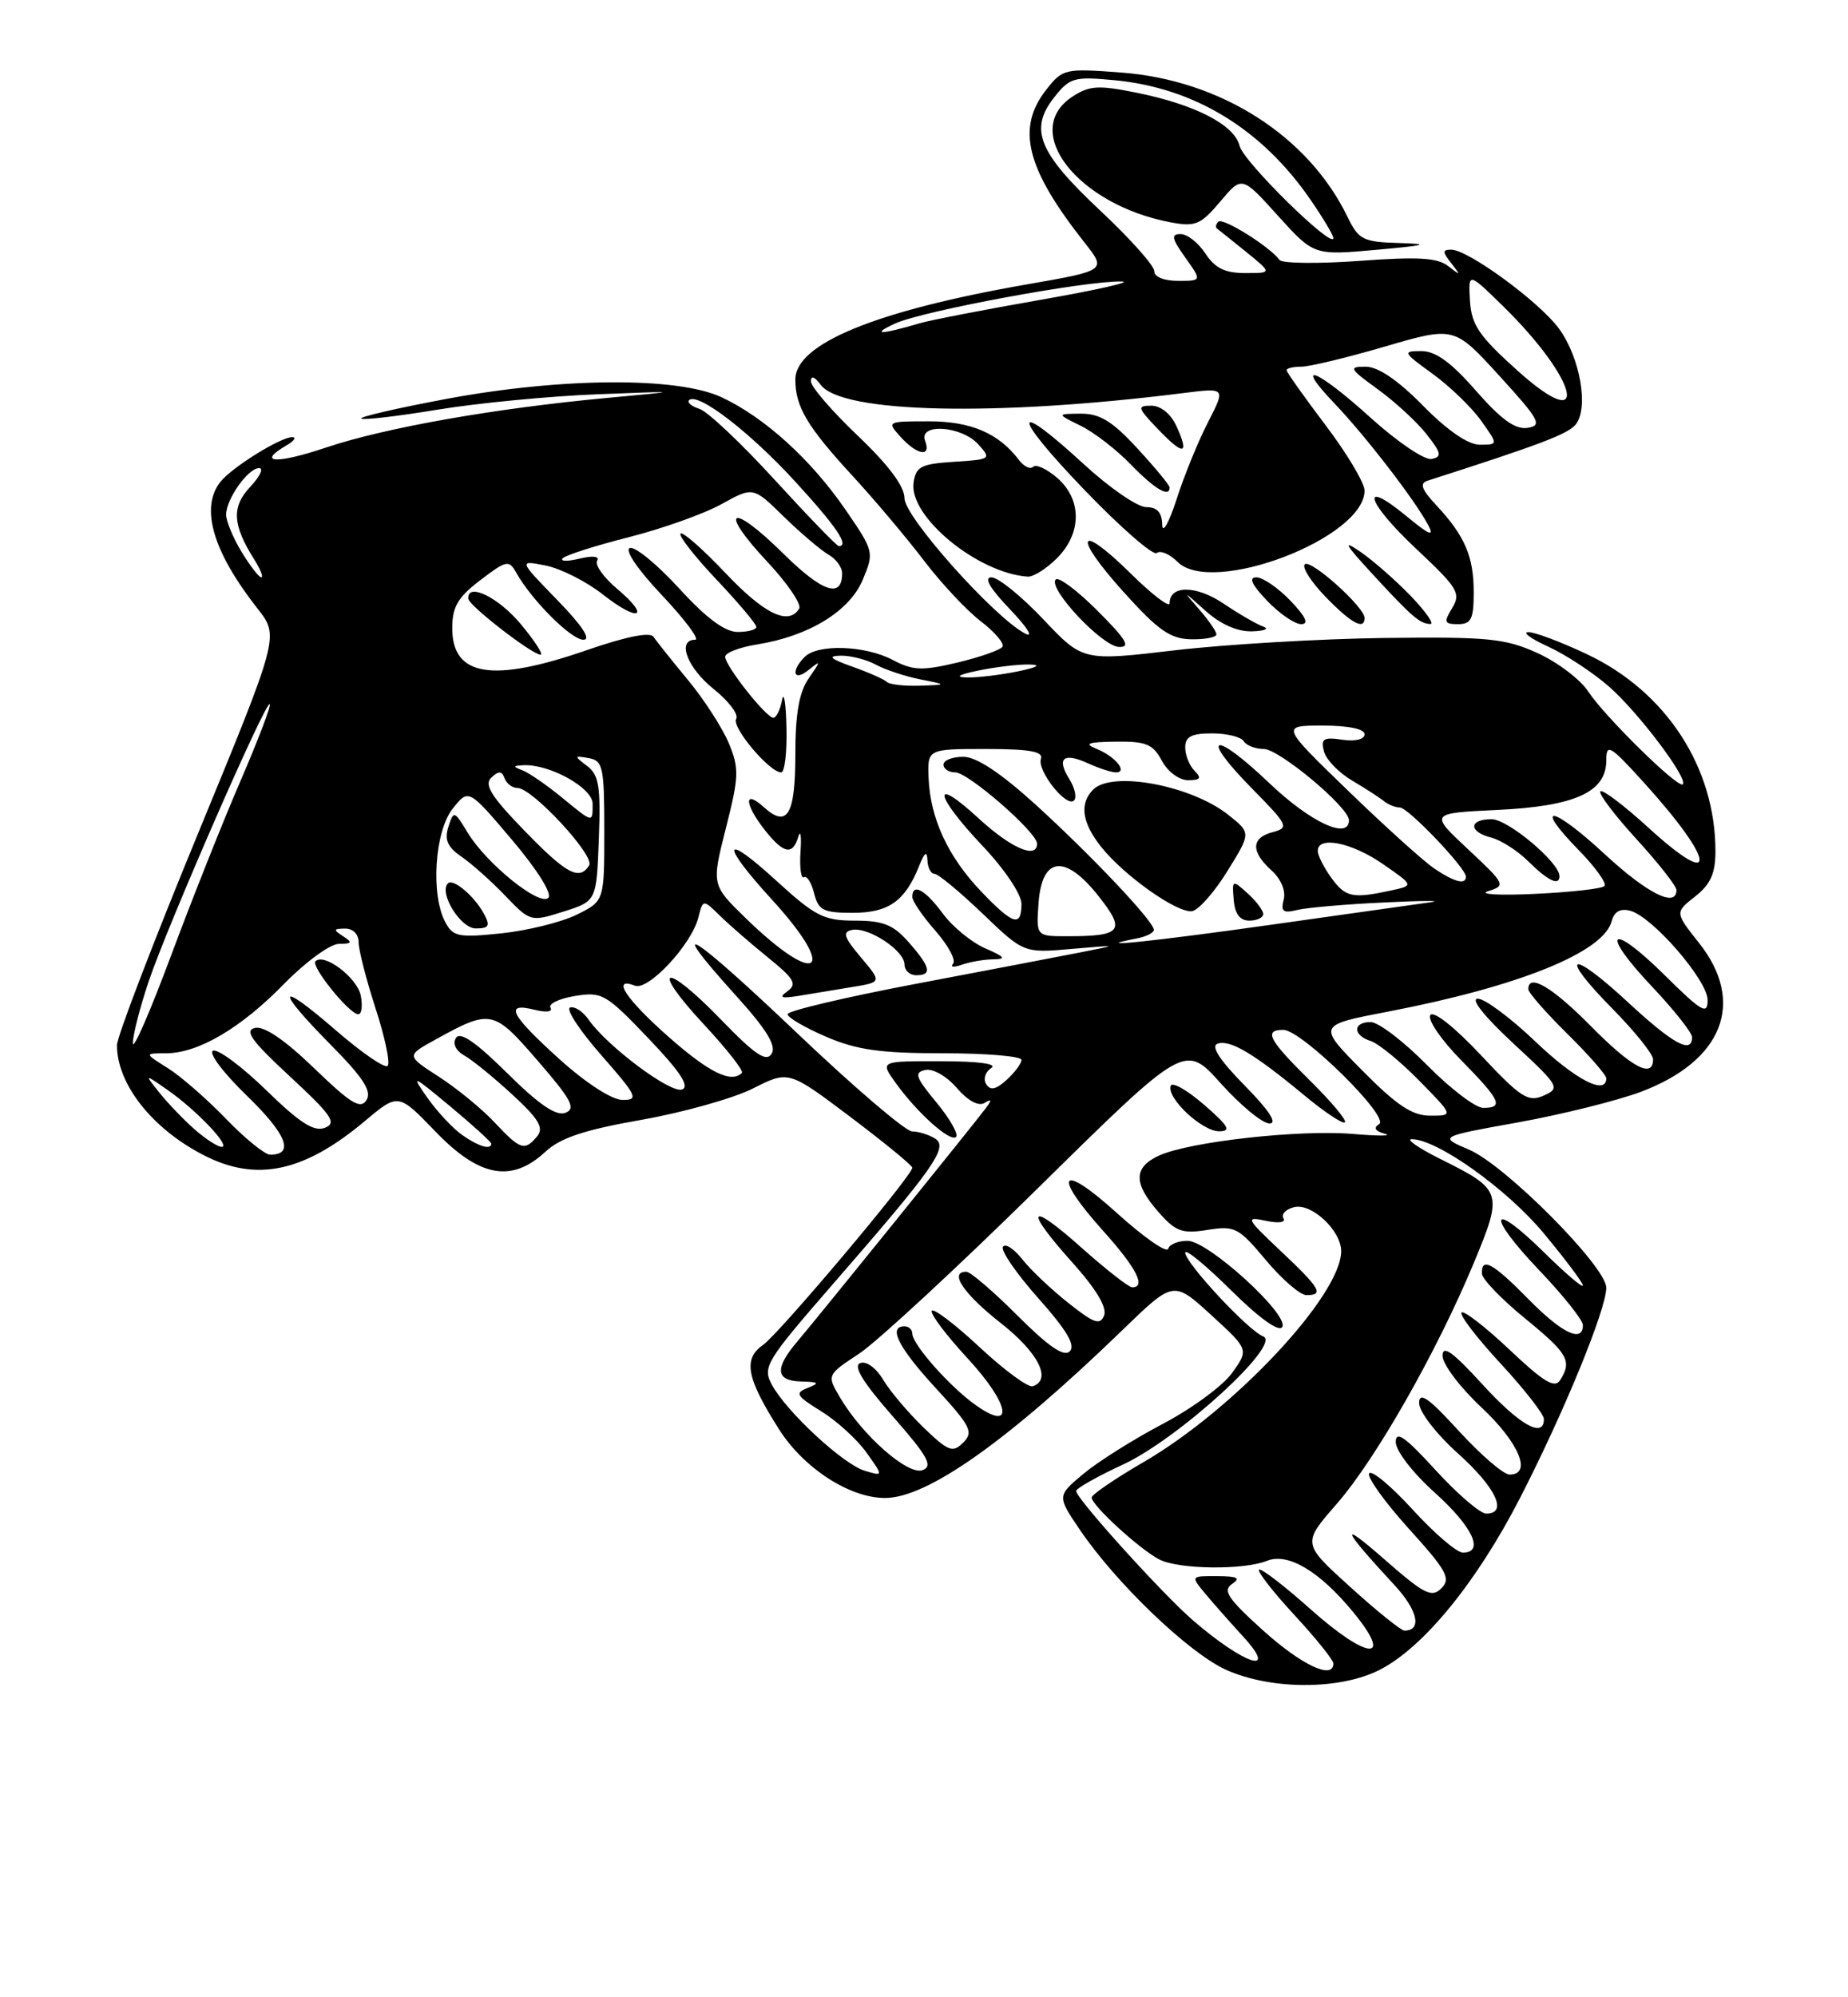<?xml version="1.0" encoding="UTF-8" standalone="no"?>
<!DOCTYPE svg PUBLIC "-//W3C//DTD SVG 1.1//EN" "http://www.w3.org/Graphics/SVG/1.1/DTD/svg11.dtd" >
<svg xmlns="http://www.w3.org/2000/svg" xmlns:xlink="http://www.w3.org/1999/xlink" version="1.1" viewBox="0 0 237 256">
 <g >
 <path fill="currentColor"
d=" M 176.93 214.03 C 182.55 211.17 189.37 202.82 194.94 192.00 C 200.56 181.07 206.00 167.82 206.00 165.05 C 206.00 162.36 193.07 149.35 188.41 147.36 C 184.50 145.69 184.50 145.69 194.68 143.86 C 200.28 142.85 207.35 141.09 210.39 139.96 C 220.96 136.00 223.92 128.47 217.90 120.87 C 214.79 116.95 214.79 116.95 217.40 114.90 C 219.37 113.35 220.00 111.95 220.00 109.11 C 220.00 98.36 213.68 88.66 203.56 83.87 C 200.23 82.29 196.82 81.01 196.00 81.02 C 195.18 81.03 196.33 81.87 198.57 82.89 C 200.80 83.91 204.32 86.22 206.37 88.02 C 210.13 91.32 216.53 99.80 215.81 100.53 C 215.23 101.11 205.77 91.82 203.66 88.60 C 202.65 87.07 199.73 84.86 197.17 83.70 C 193.01 81.82 190.87 81.61 177.50 81.77 C 169.25 81.88 157.18 82.59 150.68 83.35 C 138.87 84.74 138.87 84.74 133.79 79.37 C 131.00 76.42 128.01 74.00 127.15 74.00 C 126.13 74.00 126.95 75.41 129.55 78.12 C 131.72 80.39 132.60 81.78 131.50 81.22 C 127.55 79.19 116.00 66.26 116.00 63.87 C 116.00 62.34 113.97 59.62 110.00 55.84 C 106.70 52.70 104.00 49.57 104.00 48.88 C 104.00 48.10 104.48 48.28 105.25 49.32 C 107.92 52.97 127.72 53.41 151.85 50.37 C 157.19 49.70 157.19 49.70 154.93 54.10 C 153.68 56.52 151.86 60.98 150.89 64.00 C 149.91 67.03 149.08 68.49 149.05 67.25 C 149.02 65.68 148.39 65.00 146.99 65.00 C 145.89 65.00 142.29 62.53 139.00 59.50 C 129.66 50.92 129.70 53.04 139.06 62.78 C 143.70 67.60 147.88 71.25 148.35 70.88 C 148.82 70.50 150.02 71.02 151.02 72.02 C 155.43 76.43 175.00 68.97 175.00 62.88 C 175.00 61.90 172.75 58.13 170.00 54.50 C 167.25 50.87 165.00 47.69 165.00 47.45 C 165.00 47.20 165.85 47.00 166.89 47.00 C 167.93 47.00 172.76 45.84 177.64 44.41 C 186.50 41.83 186.50 41.83 192.28 48.16 C 197.45 53.83 197.84 54.54 195.90 54.84 C 194.33 55.08 192.53 53.78 189.29 50.09 C 186.11 46.44 184.12 45.00 182.27 45.00 C 179.84 45.00 179.92 45.16 183.72 47.91 C 185.93 49.51 188.73 52.21 189.94 53.91 C 192.14 57.00 192.14 57.00 189.78 57.00 C 188.28 57.00 185.64 55.19 182.50 52.00 C 179.26 48.71 176.74 47.00 175.14 47.00 C 172.91 47.00 173.05 47.25 176.69 49.89 C 178.89 51.48 181.70 54.07 182.94 55.64 C 184.86 58.08 184.96 58.55 183.59 58.83 C 182.70 59.00 179.21 56.64 175.82 53.58 C 168.86 47.28 165.73 46.04 171.18 51.75 C 175.13 55.89 181.42 64.04 183.15 67.28 C 184.00 68.86 183.33 68.60 180.39 66.17 C 174.25 61.11 175.24 64.38 181.68 70.40 C 186.96 75.35 187.38 76.04 186.24 77.93 C 185.13 79.75 185.22 80.00 186.99 80.00 C 188.67 80.00 189.00 79.34 189.00 75.93 C 189.00 71.33 187.87 68.70 184.22 64.78 C 182.30 62.72 182.02 61.95 183.09 61.61 C 197.47 57.00 201.04 55.65 202.06 54.43 C 203.79 52.35 202.65 45.80 199.91 42.09 C 197.37 38.65 188.27 32.00 186.12 32.00 C 184.97 32.00 184.97 32.28 186.13 33.75 C 187.37 35.34 187.34 35.37 185.73 34.11 C 184.35 33.03 181.87 32.88 174.34 33.44 C 169.04 33.82 164.43 33.77 164.10 33.32 C 162.86 31.62 156.82 27.85 156.25 28.41 C 155.93 28.74 155.85 29.14 156.08 29.30 C 156.31 29.47 158.00 30.82 159.83 32.30 C 163.15 35.00 163.15 35.00 159.69 35.00 C 157.10 35.00 155.82 34.37 154.59 32.50 C 153.69 31.12 152.26 30.00 151.41 30.00 C 150.15 30.00 150.26 30.55 152.00 33.00 C 154.14 36.00 154.14 36.00 151.07 36.00 C 149.27 36.00 148.01 35.48 148.03 34.75 C 148.04 34.06 144.93 30.58 141.11 27.00 C 133.17 19.56 131.96 16.59 135.18 12.50 C 137.19 9.95 137.73 9.79 142.92 10.28 C 153.16 11.25 161.82 16.52 168.06 25.59 C 169.68 27.94 171.00 30.15 171.00 30.51 C 171.00 32.05 159.45 20.72 158.98 18.71 C 158.33 16.00 153.26 13.39 145.70 11.87 C 140.85 10.89 139.70 10.97 137.53 12.39 C 130.81 16.79 138.23 26.26 150.14 28.50 C 153.31 29.09 153.98 28.81 156.48 25.85 C 159.27 22.53 159.27 22.53 163.88 27.64 C 168.50 32.74 168.50 32.74 176.50 32.02 C 182.99 31.44 183.54 31.27 179.44 31.15 C 174.77 31.01 174.24 30.74 172.79 27.75 C 167.76 17.41 156.54 10.26 143.82 9.30 C 136.56 8.75 136.29 8.81 134.18 11.50 C 130.30 16.43 131.59 21.59 139.08 31.08 C 141.91 34.67 141.91 34.67 131.70 36.45 C 112.27 39.84 102.00 44.06 102.00 48.65 C 102.00 52.13 103.51 54.68 109.39 61.05 C 112.20 64.11 116.30 68.97 118.50 71.86 C 120.70 74.75 123.97 78.24 125.77 79.62 C 127.57 81.00 128.83 82.47 128.57 82.89 C 128.31 83.31 125.71 84.22 122.80 84.92 C 118.24 86.00 117.08 85.95 114.50 84.59 C 110.94 82.72 104.89 82.51 103.20 84.20 C 101.36 86.04 101.78 87.43 103.70 85.87 C 105.31 84.58 105.31 84.64 103.70 86.97 C 102.48 88.74 102.00 91.50 102.00 96.66 C 102.00 104.48 100.97 106.19 97.94 103.44 C 95.37 101.12 95.46 103.04 98.07 106.37 C 100.49 109.44 101.65 109.68 102.38 107.25 C 102.67 106.29 102.80 107.16 102.66 109.18 C 102.53 111.20 102.73 112.67 103.10 112.44 C 103.48 112.20 104.07 113.14 104.41 114.51 C 104.96 116.68 105.59 117.00 109.36 117.00 C 113.96 117.00 116.08 115.50 117.88 110.98 C 118.58 109.23 118.89 109.02 118.94 110.25 C 118.97 111.21 119.38 112.00 119.84 112.00 C 120.31 112.00 123.07 114.29 125.99 117.08 C 131.29 122.16 131.29 122.16 137.39 121.63 C 143.50 121.10 143.50 121.10 138.50 122.08 C 135.75 122.62 126.19 124.45 117.25 126.14 C 108.31 127.84 101.00 129.57 101.00 129.99 C 101.00 130.41 103.22 131.71 105.94 132.88 C 109.88 134.57 112.89 135.00 120.94 135.00 C 126.47 135.00 131.00 135.38 131.00 135.85 C 131.00 136.31 130.14 137.46 129.10 138.41 C 127.72 139.66 127.00 139.81 126.47 138.95 C 126.07 138.31 126.36 137.38 127.12 136.90 C 127.98 136.36 125.53 136.02 120.68 136.02 C 112.86 136.00 112.86 136.00 114.83 138.75 C 117.62 142.64 121.88 146.45 122.61 145.72 C 122.95 145.38 121.82 143.39 120.09 141.30 C 117.41 138.06 117.20 137.45 118.68 137.14 C 119.65 136.93 121.42 137.95 122.71 139.45 C 124.11 141.08 125.49 141.83 126.25 141.37 C 127.19 140.80 127.23 140.97 126.41 142.06 C 124.68 144.36 104.72 169.05 102.29 171.90 C 99.30 175.40 99.45 176.99 102.75 177.07 C 105.03 177.13 105.17 177.27 103.59 177.89 C 101.90 178.55 102.10 178.90 105.32 180.89 C 107.33 182.13 109.94 184.51 111.13 186.19 C 113.30 189.23 113.30 189.23 110.90 188.51 C 108.11 187.67 100.82 180.91 98.97 177.45 C 97.78 175.22 98.25 174.44 106.65 164.78 C 119.81 149.67 121.67 147.04 119.93 145.94 C 119.14 145.44 117.82 145.02 116.98 145.02 C 116.14 145.01 109.50 139.34 102.23 132.42 C 88.53 119.39 84.99 117.23 94.42 127.65 C 98.32 131.96 99.59 134.04 98.96 135.06 C 98.28 136.17 96.84 135.21 92.46 130.68 C 85.20 123.18 83.22 123.72 90.26 131.29 C 93.21 134.46 95.41 137.26 95.14 137.52 C 93.79 138.88 90.94 137.48 85.75 132.90 C 80.26 128.06 78.35 125.15 81.44 126.34 C 83.16 127.00 88.70 121.05 89.56 117.60 C 90.16 115.25 90.16 115.25 92.33 117.37 C 93.52 118.54 96.30 120.95 98.50 122.73 C 101.85 125.44 102.26 126.13 101.00 127.04 C 99.83 127.88 100.17 128.01 102.50 127.63 C 104.15 127.36 107.21 126.86 109.29 126.51 C 113.09 125.89 113.09 125.89 110.40 122.70 C 108.21 120.10 108.00 119.44 109.29 119.19 C 111.37 118.78 116.00 121.84 116.00 123.62 C 116.00 124.38 116.67 125.00 117.50 125.00 C 119.58 125.00 119.34 123.95 116.52 120.75 C 114.56 118.52 113.25 118.00 109.63 118.00 C 105.65 118.00 104.55 117.44 99.58 112.90 C 92.65 106.56 92.30 107.98 99.00 115.31 C 107.59 124.71 104.85 126.64 95.63 117.68 C 91.25 113.42 91.25 113.42 93.10 106.12 C 94.78 99.50 94.81 98.49 93.46 95.24 C 92.63 93.27 90.28 89.63 88.23 87.16 C 86.18 84.68 84.19 82.20 83.82 81.63 C 83.38 80.97 80.36 81.57 75.32 83.31 C 63.12 87.54 58.00 86.71 58.00 80.52 C 58.00 77.77 58.71 76.56 61.60 74.36 C 64.92 71.82 65.28 71.75 66.18 73.36 C 68.17 76.92 73.25 82.00 74.82 82.00 C 75.86 82.00 74.67 80.20 71.46 76.90 C 66.50 71.80 66.50 71.80 70.00 72.49 C 71.92 72.88 75.22 74.54 77.32 76.20 C 81.94 79.83 83.54 79.17 79.12 75.45 C 77.40 74.00 76.26 72.39 76.58 71.87 C 76.93 71.30 76.04 71.19 74.33 71.60 C 72.78 71.98 71.80 71.96 72.16 71.56 C 72.53 71.16 76.35 69.94 80.66 68.85 C 84.97 67.75 90.32 65.85 92.54 64.61 C 96.59 62.37 96.59 62.37 100.54 66.24 C 102.72 68.36 105.29 70.54 106.25 71.09 C 107.21 71.63 108.00 72.70 108.00 73.48 C 108.00 76.76 105.47 75.91 100.43 70.93 C 93.70 64.29 92.02 65.18 98.40 72.00 C 100.99 74.76 102.83 77.47 102.49 78.01 C 101.13 80.22 98.02 78.71 93.03 73.44 C 90.14 70.39 87.55 68.11 87.28 68.39 C 87.00 68.66 89.08 71.32 91.89 74.29 C 94.70 77.26 97.00 79.99 97.00 80.35 C 97.00 80.71 95.92 81.00 94.60 81.00 C 92.96 81.00 90.58 79.23 87.10 75.42 C 84.29 72.35 81.45 70.02 80.78 70.24 C 80.06 70.48 81.78 73.00 84.92 76.32 C 87.87 79.45 89.77 82.00 89.15 82.00 C 86.77 82.00 88.13 85.60 91.52 88.31 C 93.46 89.86 94.76 91.58 94.41 92.14 C 93.78 93.17 98.68 99.00 100.19 99.00 C 100.63 99.00 100.94 96.41 100.86 93.25 C 100.79 90.09 100.53 88.51 100.29 89.75 C 100.06 90.99 99.55 92.00 99.18 92.00 C 98.26 92.00 93.00 85.34 93.00 84.18 C 93.00 83.67 94.84 82.96 97.09 82.60 C 103.74 81.54 108.96 78.34 110.65 74.30 C 112.12 70.78 112.08 70.64 108.41 65.30 C 103.97 58.85 98.01 53.46 92.50 50.90 C 86.87 48.29 72.02 48.38 57.30 51.12 C 51.04 52.29 46.09 53.43 46.32 53.65 C 46.54 53.87 50.95 53.36 56.11 52.51 C 61.27 51.66 70.45 50.78 76.50 50.54 C 87.50 50.11 87.50 50.11 78.00 50.99 C 63.56 52.32 49.46 54.80 41.85 57.35 C 35.42 59.51 32.82 59.37 36.75 57.08 C 37.71 56.52 38.05 56.05 37.50 56.03 C 36.02 55.99 29.69 59.93 28.25 61.78 C 25.65 65.11 27.30 70.72 33.04 78.02 C 35.81 81.55 35.81 81.55 25.41 106.80 C 19.68 120.69 15.00 132.91 15.00 133.96 C 15.00 138.97 19.54 144.71 26.20 148.10 C 32.91 151.53 39.01 150.22 46.79 143.69 C 51.08 140.09 51.08 140.09 55.86 145.05 C 61.49 150.89 65.62 151.64 69.95 147.62 C 71.87 145.84 74.93 144.82 82.27 143.53 C 87.64 142.58 94.09 140.77 96.59 139.50 C 101.14 137.20 101.14 137.20 109.07 143.17 C 113.43 146.46 117.00 149.38 117.00 149.67 C 117.00 150.68 99.93 170.94 97.85 172.39 C 95.27 174.20 95.73 176.62 99.91 183.20 C 103.08 188.19 108.96 192.00 113.50 192.00 C 118.93 192.00 129.28 184.68 144.00 170.43 C 150.50 164.14 150.50 164.14 155.33 168.55 C 160.16 172.97 160.16 172.97 158.03 175.95 C 156.86 177.60 152.86 180.54 149.13 182.50 C 145.40 184.46 140.82 187.34 138.95 188.90 C 135.55 191.74 135.55 191.74 138.52 196.12 C 143.17 202.96 152.46 211.85 157.19 214.00 C 162.96 216.62 171.84 216.63 176.93 214.03 Z  M 127.33 122.96 C 129.10 122.93 128.92 122.67 126.35 121.55 C 124.61 120.79 122.16 118.79 120.91 117.09 C 118.63 114.01 117.00 113.13 117.00 114.97 C 117.00 115.50 118.34 117.46 119.98 119.32 C 121.61 121.19 122.63 123.07 122.23 123.52 C 121.83 123.96 122.32 124.02 123.33 123.66 C 124.34 123.30 126.14 122.98 127.33 122.96 Z  M 66.81 80.02 C 63.92 76.54 59.88 74.59 60.06 76.75 C 60.13 77.62 68.10 83.80 69.31 83.92 C 69.75 83.96 68.63 82.21 66.81 80.02 Z  M 140.77 78.30 C 138.19 75.71 135.77 73.90 135.40 74.27 C 134.31 75.35 141.30 82.82 143.49 82.92 C 145.05 82.98 144.47 82.00 140.77 78.30 Z  M 156.00 81.31 C 156.00 80.94 154.99 79.47 153.75 78.06 C 151.66 75.67 151.71 75.69 154.56 78.25 C 156.51 80.01 158.67 80.97 160.55 80.92 C 162.17 80.88 162.82 80.60 162.00 80.31 C 161.18 80.02 158.88 78.69 156.91 77.36 C 153.40 75.00 150.00 74.98 150.00 77.32 C 150.00 77.93 147.76 76.22 145.02 73.52 C 138.18 66.78 137.50 68.57 144.12 75.90 C 148.53 80.80 150.08 81.88 152.75 81.94 C 154.54 81.97 156.00 81.69 156.00 81.31 Z  M 165.50 77.00 C 163.92 75.35 161.95 74.00 161.13 74.00 C 160.10 74.00 160.53 74.94 162.50 77.00 C 164.08 78.65 166.05 80.00 166.87 80.00 C 167.90 80.00 167.47 79.06 165.50 77.00 Z  M 175.00 79.20 C 175.00 77.81 168.07 71.60 167.33 72.33 C 166.95 72.72 168.16 74.60 170.01 76.51 C 173.31 79.91 175.00 80.82 175.00 79.20 Z  M 180.95 76.41 C 179.05 74.44 176.15 71.89 174.50 70.75 C 172.12 69.11 172.43 69.69 176.00 73.56 C 181.09 79.09 182.11 79.96 183.45 79.98 C 183.97 79.99 182.84 78.39 180.95 76.41 Z  M 135.55 71.55 C 138.75 68.34 138.77 64.03 135.59 61.26 C 134.26 60.11 132.87 59.46 132.50 59.83 C 132.14 60.20 131.31 59.80 130.67 58.95 C 128.08 55.53 124.51 54.00 119.12 54.00 C 113.75 54.00 113.71 54.02 115.50 56.00 C 117.63 58.35 119.46 58.64 118.64 56.50 C 117.76 54.21 123.30 54.57 125.45 56.94 C 127.16 58.83 127.08 58.89 122.35 59.19 C 118.12 59.46 117.46 59.80 117.16 61.87 C 116.55 66.20 125.37 73.46 131.80 73.91 C 132.51 73.96 134.20 72.90 135.55 71.55 Z  M 150.00 62.48 C 150.00 62.19 148.14 59.94 145.87 57.48 C 142.66 53.99 141.06 53.01 138.62 53.02 C 135.50 53.05 135.50 53.05 138.61 54.58 C 140.32 55.42 143.22 57.66 145.05 59.56 C 148.10 62.70 150.00 63.82 150.00 62.48 Z  M 150.88 54.63 C 150.16 53.05 148.87 52.00 147.65 52.00 C 145.80 52.00 145.88 52.26 148.49 54.99 C 151.81 58.46 152.57 58.34 150.88 54.63 Z  M 162.00 208.99 C 157.49 204.92 156.77 203.86 158.00 203.03 C 159.15 202.26 158.70 202.03 156.10 202.02 C 152.69 202.00 152.69 202.00 154.56 204.25 C 155.59 205.49 157.78 207.96 159.42 209.75 C 164.06 214.82 159.61 213.39 153.00 207.69 C 149.09 204.32 137.99 192.04 138.01 191.10 C 138.02 190.77 140.74 189.23 144.07 187.69 C 151.20 184.37 164.47 172.23 162.00 171.29 C 160.09 170.56 152.00 161.87 152.00 160.55 C 152.00 160.01 154.65 162.18 157.88 165.38 C 161.50 168.96 164.02 170.77 164.44 170.09 C 165.39 168.56 155.01 159.09 152.33 159.04 C 151.14 159.02 150.01 159.47 149.81 160.06 C 149.62 160.64 146.66 158.57 143.23 155.47 C 135.96 148.89 134.84 150.38 141.50 157.79 C 145.74 162.51 147.02 165.00 145.20 165.00 C 144.76 165.00 141.83 162.71 138.70 159.92 C 131.83 153.80 131.26 154.84 137.60 161.90 C 140.56 165.20 141.99 167.58 141.60 168.59 C 141.10 169.90 140.32 169.63 137.02 167.01 C 134.83 165.28 132.16 162.75 131.10 161.40 C 130.03 160.04 128.92 159.33 128.62 159.81 C 128.32 160.29 130.37 163.26 133.17 166.41 C 136.79 170.47 137.96 172.44 137.20 173.20 C 136.45 173.95 134.50 172.63 130.50 168.63 C 127.40 165.53 124.45 163.00 123.93 163.00 C 121.67 163.00 123.55 165.81 128.32 169.56 C 133.16 173.35 134.94 176.85 132.45 177.68 C 131.87 177.88 128.81 175.63 125.65 172.69 C 122.49 169.74 119.72 167.64 119.50 168.01 C 119.27 168.38 121.32 171.10 124.06 174.07 C 129.54 179.99 130.16 183.68 125.08 180.06 C 121.77 177.70 117.00 172.31 117.00 170.92 C 117.00 170.42 116.55 170.00 116.00 170.00 C 113.84 170.00 115.23 172.74 120.03 177.94 C 124.50 182.80 124.88 183.55 123.53 184.90 C 122.18 186.25 121.63 186.04 118.43 182.96 C 116.46 181.05 114.13 178.30 113.26 176.84 C 112.36 175.33 111.10 174.41 110.32 174.71 C 109.37 175.07 110.65 177.15 114.47 181.51 C 118.99 186.66 119.69 187.91 118.32 188.43 C 116.46 189.14 110.62 184.01 107.74 179.14 C 106.03 176.24 106.03 176.24 110.21 173.48 C 112.51 171.95 122.85 162.39 133.18 152.22 C 151.96 133.73 151.96 133.73 156.57 138.87 C 159.11 141.69 161.91 144.00 162.81 144.00 C 163.86 144.00 162.75 142.30 159.61 139.12 C 156.41 135.86 155.25 134.08 156.15 133.77 C 157.76 133.22 160.81 135.04 167.26 140.38 C 169.87 142.55 172.22 144.11 172.48 143.85 C 172.74 143.59 170.71 141.17 167.98 138.48 C 162.69 133.27 162.03 132.00 164.59 132.00 C 166.93 132.00 178.30 143.20 176.87 144.08 C 176.10 144.56 176.35 144.97 177.60 145.32 C 178.65 145.61 176.80 145.62 173.50 145.34 C 166.62 144.76 152.56 146.33 148.65 148.11 C 145.35 149.62 145.33 151.67 148.59 155.37 C 150.78 157.86 151.60 158.16 154.86 157.64 C 158.37 157.08 158.85 157.33 162.35 161.52 C 164.41 163.98 166.75 166.00 167.55 166.00 C 169.83 166.00 169.33 165.13 164.25 160.35 C 159.79 156.14 159.67 155.90 162.33 156.47 C 163.97 156.82 164.93 156.69 164.60 156.15 C 164.28 155.64 164.89 155.00 165.94 154.73 C 168.17 154.14 172.00 157.71 172.00 160.36 C 172.00 166.01 158.29 180.65 146.69 187.38 C 143.01 189.52 140.00 191.57 140.00 191.94 C 140.00 192.94 146.18 198.60 148.68 199.88 C 151.17 201.16 159.51 201.26 162.50 200.05 C 165.18 198.97 169.25 201.40 173.56 206.65 C 178.80 213.03 175.43 212.80 168.11 206.29 C 164.70 203.25 161.71 200.95 161.47 201.19 C 161.23 201.43 163.28 204.06 166.02 207.02 C 168.76 209.98 171.00 212.77 171.00 213.21 C 171.00 215.34 166.95 213.44 162.00 208.99 Z  M 154.42 141.60 C 152.26 139.73 150.34 138.63 150.14 139.17 C 149.58 140.71 154.14 145.00 156.34 145.00 C 157.95 145.00 157.59 144.35 154.42 141.60 Z  M 173.17 203.41 C 167.00 197.83 167.00 197.83 171.42 192.77 C 176.45 187.02 184.32 173.18 189.06 161.76 C 192.77 152.82 192.66 152.50 184.72 148.55 C 181.91 147.15 180.26 146.00 181.05 146.01 C 184.33 146.03 193.24 152.38 197.96 158.05 C 200.73 161.38 203.00 164.40 203.00 164.76 C 203.00 165.13 200.76 163.22 198.02 160.52 C 191.07 153.68 190.53 155.61 197.38 162.79 C 200.47 166.03 203.00 169.20 203.00 169.84 C 203.00 172.18 200.31 170.89 196.00 166.50 C 191.47 161.88 189.96 161.06 190.05 163.25 C 190.08 163.94 192.55 166.51 195.55 168.96 C 201.11 173.50 201.64 174.44 200.08 176.90 C 199.39 177.99 197.97 177.14 193.59 172.99 C 190.50 170.08 187.73 167.93 187.44 168.23 C 187.14 168.53 189.39 171.47 192.45 174.77 C 195.50 178.07 198.00 181.27 198.00 181.88 C 198.00 184.42 194.90 182.67 190.10 177.42 C 186.30 173.26 185.00 172.33 185.00 173.78 C 185.00 174.85 187.25 177.83 190.00 180.40 C 194.81 184.90 196.53 189.00 193.60 189.00 C 192.83 189.00 189.91 186.49 187.10 183.42 C 183.22 179.17 182.00 178.31 182.00 179.83 C 182.00 180.95 184.18 183.78 187.00 186.31 C 191.87 190.69 193.42 194.00 190.60 194.00 C 189.83 194.00 186.91 191.49 184.10 188.42 C 180.22 184.17 179.00 183.31 179.00 184.83 C 179.00 185.95 181.18 188.78 184.00 191.31 C 188.87 195.69 190.42 199.00 187.60 199.00 C 186.83 199.00 183.93 196.52 181.17 193.49 C 178.40 190.46 175.89 188.37 175.59 188.85 C 175.30 189.33 177.58 192.51 180.67 195.93 C 185.56 201.33 186.10 202.32 184.85 203.58 C 183.60 204.83 182.64 204.33 177.46 199.79 C 171.60 194.66 172.12 195.93 178.83 203.16 C 181.83 206.39 182.40 209.00 180.11 209.00 C 179.69 209.00 176.56 206.49 173.17 203.41 Z  M 28.96 143.38 C 26.51 140.84 23.15 137.92 21.50 136.89 C 18.50 135.01 18.50 135.01 21.29 135.00 C 25.43 135.00 30.88 131.79 36.46 126.08 C 39.19 123.29 42.34 120.99 43.46 120.98 C 45.14 120.97 45.24 120.80 44.00 120.00 C 42.72 119.17 42.75 119.03 44.25 119.02 C 45.26 119.01 45.99 119.74 45.99 120.75 C 45.98 121.71 46.96 125.53 48.16 129.24 C 49.37 132.94 50.07 136.27 49.71 136.62 C 49.36 136.97 46.36 134.91 43.04 132.03 C 35.51 125.51 35.19 126.61 42.47 133.97 C 46.60 138.15 47.71 139.87 47.00 141.00 C 46.24 142.22 45.00 141.46 40.28 136.91 C 36.52 133.28 33.87 131.48 32.70 131.75 C 31.29 132.08 32.25 133.41 37.20 137.99 C 42.56 142.96 43.23 143.93 41.67 144.55 C 40.28 145.10 38.46 143.94 34.17 139.76 C 31.05 136.72 27.97 134.43 27.33 134.67 C 26.68 134.92 28.62 137.50 31.69 140.47 C 36.77 145.39 37.79 148.00 34.65 148.00 C 33.97 148.00 31.41 145.92 28.96 143.38 Z  M 46.27 127.62 C 45.83 125.33 41.57 122.09 40.46 123.21 C 39.83 123.84 44.81 130.00 45.95 130.00 C 46.38 130.00 46.52 128.93 46.27 127.62 Z  M 24.95 144.75 C 23.55 143.51 21.52 141.40 20.45 140.06 C 18.50 137.62 18.50 137.62 21.50 139.71 C 25.20 142.29 29.68 147.00 28.42 147.00 C 27.92 146.99 26.35 145.98 24.95 144.75 Z  M 59.28 145.48 C 58.09 144.65 56.09 142.51 54.83 140.73 C 52.68 137.67 52.83 137.73 57.78 141.84 C 60.65 144.23 63.00 146.37 63.00 146.59 C 63.00 147.43 61.37 146.95 59.28 145.48 Z  M 63.44 143.87 C 61.82 142.14 58.61 139.51 56.30 138.02 C 52.10 135.31 52.10 135.31 55.80 133.27 C 62.96 129.32 63.27 129.38 68.97 135.97 C 73.29 140.95 73.90 142.10 72.51 142.63 C 71.33 143.09 69.13 141.59 65.04 137.54 C 61.03 133.57 59.01 132.18 58.48 133.03 C 58.02 133.77 58.45 134.67 59.55 135.29 C 60.56 135.85 63.33 138.11 65.70 140.29 C 69.10 143.42 69.78 144.56 68.89 145.64 C 67.28 147.57 66.74 147.39 63.44 143.87 Z  M 174.70 137.20 C 168.95 131.40 168.95 131.40 177.97 129.67 C 194.80 126.44 205.65 122.06 206.69 118.07 C 207.01 116.85 207.80 116.40 209.06 116.73 C 211.91 117.47 219.00 125.65 219.00 128.19 C 219.00 130.13 218.25 129.69 213.52 125.02 C 206.48 118.06 205.06 119.25 211.84 126.43 C 214.68 129.43 217.00 132.36 217.00 132.94 C 217.00 135.15 214.57 133.82 208.77 128.45 C 201.29 121.52 199.78 122.19 206.81 129.31 C 209.66 132.20 212.00 135.11 212.00 135.78 C 212.00 138.29 209.26 136.83 204.00 131.50 C 199.07 126.51 196.00 124.70 196.00 126.79 C 196.00 127.22 198.25 129.79 201.00 132.50 C 203.75 135.21 206.00 137.78 206.00 138.21 C 206.00 140.45 202.05 138.40 196.91 133.50 C 193.74 130.47 190.41 128.00 189.52 128.00 C 188.54 128.00 190.35 130.28 194.05 133.71 C 199.98 139.20 200.13 139.46 197.98 140.42 C 195.99 141.31 195.06 140.72 189.91 135.23 C 186.50 131.60 183.82 129.49 183.43 130.12 C 183.06 130.71 184.84 133.30 187.38 135.88 C 192.44 141.02 192.90 142.00 190.22 142.00 C 189.23 142.00 185.99 139.53 183.00 136.50 C 180.01 133.47 176.77 131.00 175.78 131.00 C 173.47 131.00 173.48 132.70 175.79 133.43 C 176.78 133.75 179.57 136.03 182.00 138.50 C 186.42 143.00 186.42 143.00 183.43 143.00 C 181.11 143.00 179.14 141.69 174.70 137.20 Z  M 71.72 135.73 C 65.41 130.02 64.62 128.44 68.58 129.43 C 70.05 129.80 70.92 129.69 70.60 129.17 C 70.29 128.67 71.70 127.99 73.72 127.66 C 77.21 127.09 77.71 127.38 83.15 133.08 C 87.24 137.36 88.49 139.26 87.48 139.64 C 86.03 140.20 77.93 134.16 75.51 130.72 C 74.77 129.65 73.69 128.94 73.11 129.14 C 72.54 129.34 74.34 132.09 77.12 135.25 C 81.71 140.48 81.96 141.00 79.83 140.98 C 78.45 140.96 75.16 138.83 71.72 135.73 Z  M 17.04 133.72 C 17.02 132.74 17.93 129.18 19.06 125.81 C 21.50 118.57 34.09 89.76 34.59 90.26 C 34.79 90.45 33.10 94.86 30.86 100.05 C 28.61 105.25 24.59 115.35 21.93 122.50 C 19.26 129.65 17.07 134.70 17.04 133.72 Z  M 145.75 120.29 C 146.99 120.06 147.99 119.55 147.98 119.18 C 147.95 118.07 139.98 109.65 132.78 103.10 C 128.27 99.02 125.22 97.00 123.53 97.00 C 122.14 97.00 121.00 97.45 121.00 98.00 C 121.00 98.55 121.69 99.00 122.52 99.00 C 124.17 99.00 133.00 106.69 133.00 108.13 C 133.00 110.17 129.65 108.71 125.48 104.87 C 119.41 99.28 119.79 101.84 126.00 108.41 C 128.82 111.38 131.00 114.63 131.00 115.85 C 131.00 118.88 129.93 118.55 125.82 114.25 C 121.58 109.81 119.31 104.92 119.09 99.75 C 118.94 96.00 118.94 96.00 126.44 96.00 C 132.00 96.00 133.82 96.32 133.50 97.25 C 132.97 98.77 136.77 103.56 137.74 102.60 C 138.12 102.22 137.85 100.99 137.14 99.86 C 135.46 97.17 136.38 96.40 139.54 97.84 C 140.95 98.48 142.55 99.00 143.11 99.00 C 144.70 99.00 143.02 96.95 140.65 95.99 C 138.96 95.31 139.47 95.11 143.08 95.06 C 146.98 95.01 147.86 95.37 149.00 97.50 C 149.75 98.91 151.23 100.00 152.37 100.00 C 153.95 100.00 154.13 99.73 153.20 98.80 C 152.54 98.14 152.00 96.79 152.00 95.80 C 152.00 94.42 152.79 94.00 155.44 94.00 C 157.33 94.00 159.16 94.45 159.50 95.00 C 159.84 95.55 161.00 96.00 162.08 96.00 C 164.05 96.00 173.00 103.48 173.00 105.13 C 173.00 107.70 168.06 105.40 162.79 100.38 C 155.59 93.51 153.69 94.08 160.55 101.05 C 165.20 105.77 165.35 106.09 163.24 106.65 C 160.45 107.38 160.38 109.13 163.06 111.56 C 164.29 112.66 164.92 114.18 164.63 115.30 C 164.23 116.82 164.56 117.08 166.32 116.64 C 167.52 116.34 172.55 115.90 177.50 115.67 C 182.45 115.43 185.15 115.42 183.50 115.64 C 181.85 115.87 172.62 117.17 163.00 118.53 C 147.62 120.70 139.12 121.57 145.75 120.29 Z  M 162.00 117.15 C 162.00 116.69 161.10 115.49 160.00 114.50 C 158.04 112.73 158.00 112.75 158.22 115.34 C 158.37 117.14 159.01 118.00 160.22 118.00 C 161.20 118.00 162.00 117.62 162.00 117.15 Z  M 157.43 111.62 C 160.44 106.76 160.44 106.76 157.55 104.46 C 152.80 100.67 142.64 98.76 140.20 101.20 C 138.42 102.98 138.74 105.40 141.16 108.47 C 144.10 112.22 151.06 117.13 152.91 116.78 C 153.74 116.62 155.78 114.30 157.43 111.62 Z  M 57.11 118.20 C 55.22 114.68 55.74 106.59 58.04 103.67 C 60.09 101.07 60.09 101.07 65.65 107.63 C 68.91 111.48 70.84 114.56 70.32 115.08 C 69.20 116.20 62.40 110.71 59.98 106.73 C 58.25 103.88 58.18 103.86 57.50 105.99 C 56.98 107.64 57.39 108.57 59.15 109.78 C 60.44 110.66 62.97 112.91 64.77 114.78 C 68.01 118.16 68.06 118.17 72.27 116.84 C 76.50 115.50 76.50 115.50 76.80 107.52 C 77.05 100.79 76.81 99.33 75.30 98.18 C 73.60 96.89 73.61 96.84 75.50 97.17 C 77.33 97.50 77.50 98.31 77.50 106.51 C 77.50 115.50 77.50 115.50 73.93 117.25 C 71.97 118.21 67.63 119.28 64.29 119.63 C 58.82 120.20 58.10 120.06 57.11 118.20 Z  M 62.09 117.17 C 60.87 114.88 58.12 112.55 57.45 113.22 C 56.24 114.43 59.06 119.00 61.01 119.00 C 62.70 119.00 62.89 118.67 62.09 117.17 Z  M 133.19 115.75 C 133.62 109.78 136.59 109.43 140.87 114.84 C 144.42 119.31 143.88 120.00 136.86 120.00 C 132.89 120.00 132.89 120.00 133.19 115.75 Z  M 170.75 112.53 C 169.79 111.21 169.00 109.65 169.00 109.06 C 169.00 107.10 173.36 107.98 177.36 110.75 C 181.33 113.50 181.33 113.50 178.42 114.13 C 173.46 115.20 172.56 115.02 170.75 112.53 Z  M 190.86 114.22 C 193.15 113.50 193.07 113.34 188.27 108.85 C 183.33 104.23 183.33 104.23 192.04 103.81 C 202.00 103.34 206.00 101.52 206.00 97.47 C 206.00 95.22 206.47 95.50 210.93 100.42 C 220.06 110.51 220.38 114.29 211.41 106.09 C 208.30 103.25 205.52 101.15 205.24 101.42 C 204.96 101.70 207.05 104.46 209.87 107.55 C 212.69 110.63 215.00 113.57 215.00 114.08 C 215.00 116.41 211.26 114.53 205.77 109.45 C 199.04 103.22 196.51 102.87 202.50 109.00 C 204.63 111.18 206.10 113.24 205.76 113.57 C 205.43 113.91 201.41 114.36 196.83 114.57 C 192.25 114.79 189.56 114.63 190.86 114.22 Z  M 200.00 112.30 C 200.00 110.55 193.39 105.00 191.30 105.00 C 188.35 105.00 188.31 106.61 191.25 107.36 C 192.49 107.67 194.62 109.04 196.00 110.40 C 198.52 112.90 200.00 113.60 200.00 112.30 Z  M 183.97 111.34 C 182.61 110.43 177.62 105.93 172.88 101.34 C 164.26 93.00 164.26 93.00 169.63 93.00 C 172.91 93.00 175.00 93.43 175.00 94.11 C 175.00 94.77 173.83 95.05 172.14 94.81 C 169.73 94.45 169.37 94.69 169.79 96.30 C 170.06 97.35 171.68 99.03 173.39 100.04 C 175.10 101.05 176.95 102.25 177.50 102.69 C 178.05 103.14 178.96 103.50 179.53 103.50 C 180.59 103.50 188.00 111.26 188.00 112.37 C 188.00 113.44 186.55 113.07 183.97 111.34 Z  M 67.20 106.41 C 62.97 102.05 62.05 100.56 63.02 99.66 C 63.95 98.78 64.36 98.80 64.71 99.75 C 64.96 100.44 65.71 101.00 66.38 101.00 C 68.26 101.00 76.31 109.68 75.56 110.91 C 74.31 112.93 72.64 112.03 67.20 106.41 Z  M 71.98 102.15 C 70.07 100.59 67.83 99.05 67.00 98.73 C 65.74 98.25 65.76 98.15 67.13 98.08 C 70.49 97.92 76.00 100.98 76.00 103.01 C 76.00 105.52 76.12 105.54 71.98 102.15 Z  M 113.74 87.41 C 113.42 87.08 111.43 86.20 109.32 85.45 C 106.46 84.43 106.08 84.08 107.82 84.04 C 109.09 84.02 111.11 84.53 112.32 85.19 C 113.52 85.84 116.08 86.69 118.00 87.07 C 121.50 87.77 121.50 87.77 117.92 87.89 C 115.95 87.95 114.07 87.73 113.74 87.41 Z  M 125.50 85.94 C 127.70 85.49 130.62 85.14 132.00 85.17 C 133.60 85.21 133.07 85.53 130.50 86.06 C 128.30 86.51 125.38 86.86 124.00 86.83 C 122.40 86.79 122.93 86.47 125.50 85.94 Z  M 30.99 70.75 C 29.90 68.96 29.01 66.81 29.00 65.97 C 29.00 63.97 31.81 60.00 33.23 60.00 C 33.85 60.00 33.33 61.09 32.08 62.41 C 29.67 64.98 29.81 67.28 32.63 71.75 C 33.41 72.99 33.80 74.00 33.51 74.00 C 33.21 74.00 32.08 72.54 30.99 70.75 Z  M 99.35 61.50 C 95.08 56.83 90.74 52.73 89.71 52.41 C 88.69 52.08 88.08 51.58 88.37 51.29 C 89.45 50.22 96.14 55.34 101.97 61.71 C 107.31 67.53 108.97 70.00 107.57 70.00 C 107.33 70.00 103.63 66.18 99.35 61.50 Z  M 194.62 47.51 C 189.67 43.06 188.71 41.65 188.52 38.55 C 188.30 34.88 188.30 34.88 192.71 39.19 C 202.46 48.72 204.14 56.05 194.62 47.51 Z  M 114.81 41.46 C 118.32 39.85 139.38 35.95 143.85 36.08 C 145.31 36.12 140.65 37.17 133.50 38.42 C 126.35 39.67 119.38 41.02 118.00 41.42 C 112.92 42.92 111.59 42.94 114.81 41.46 Z "/>
</g>
</svg>